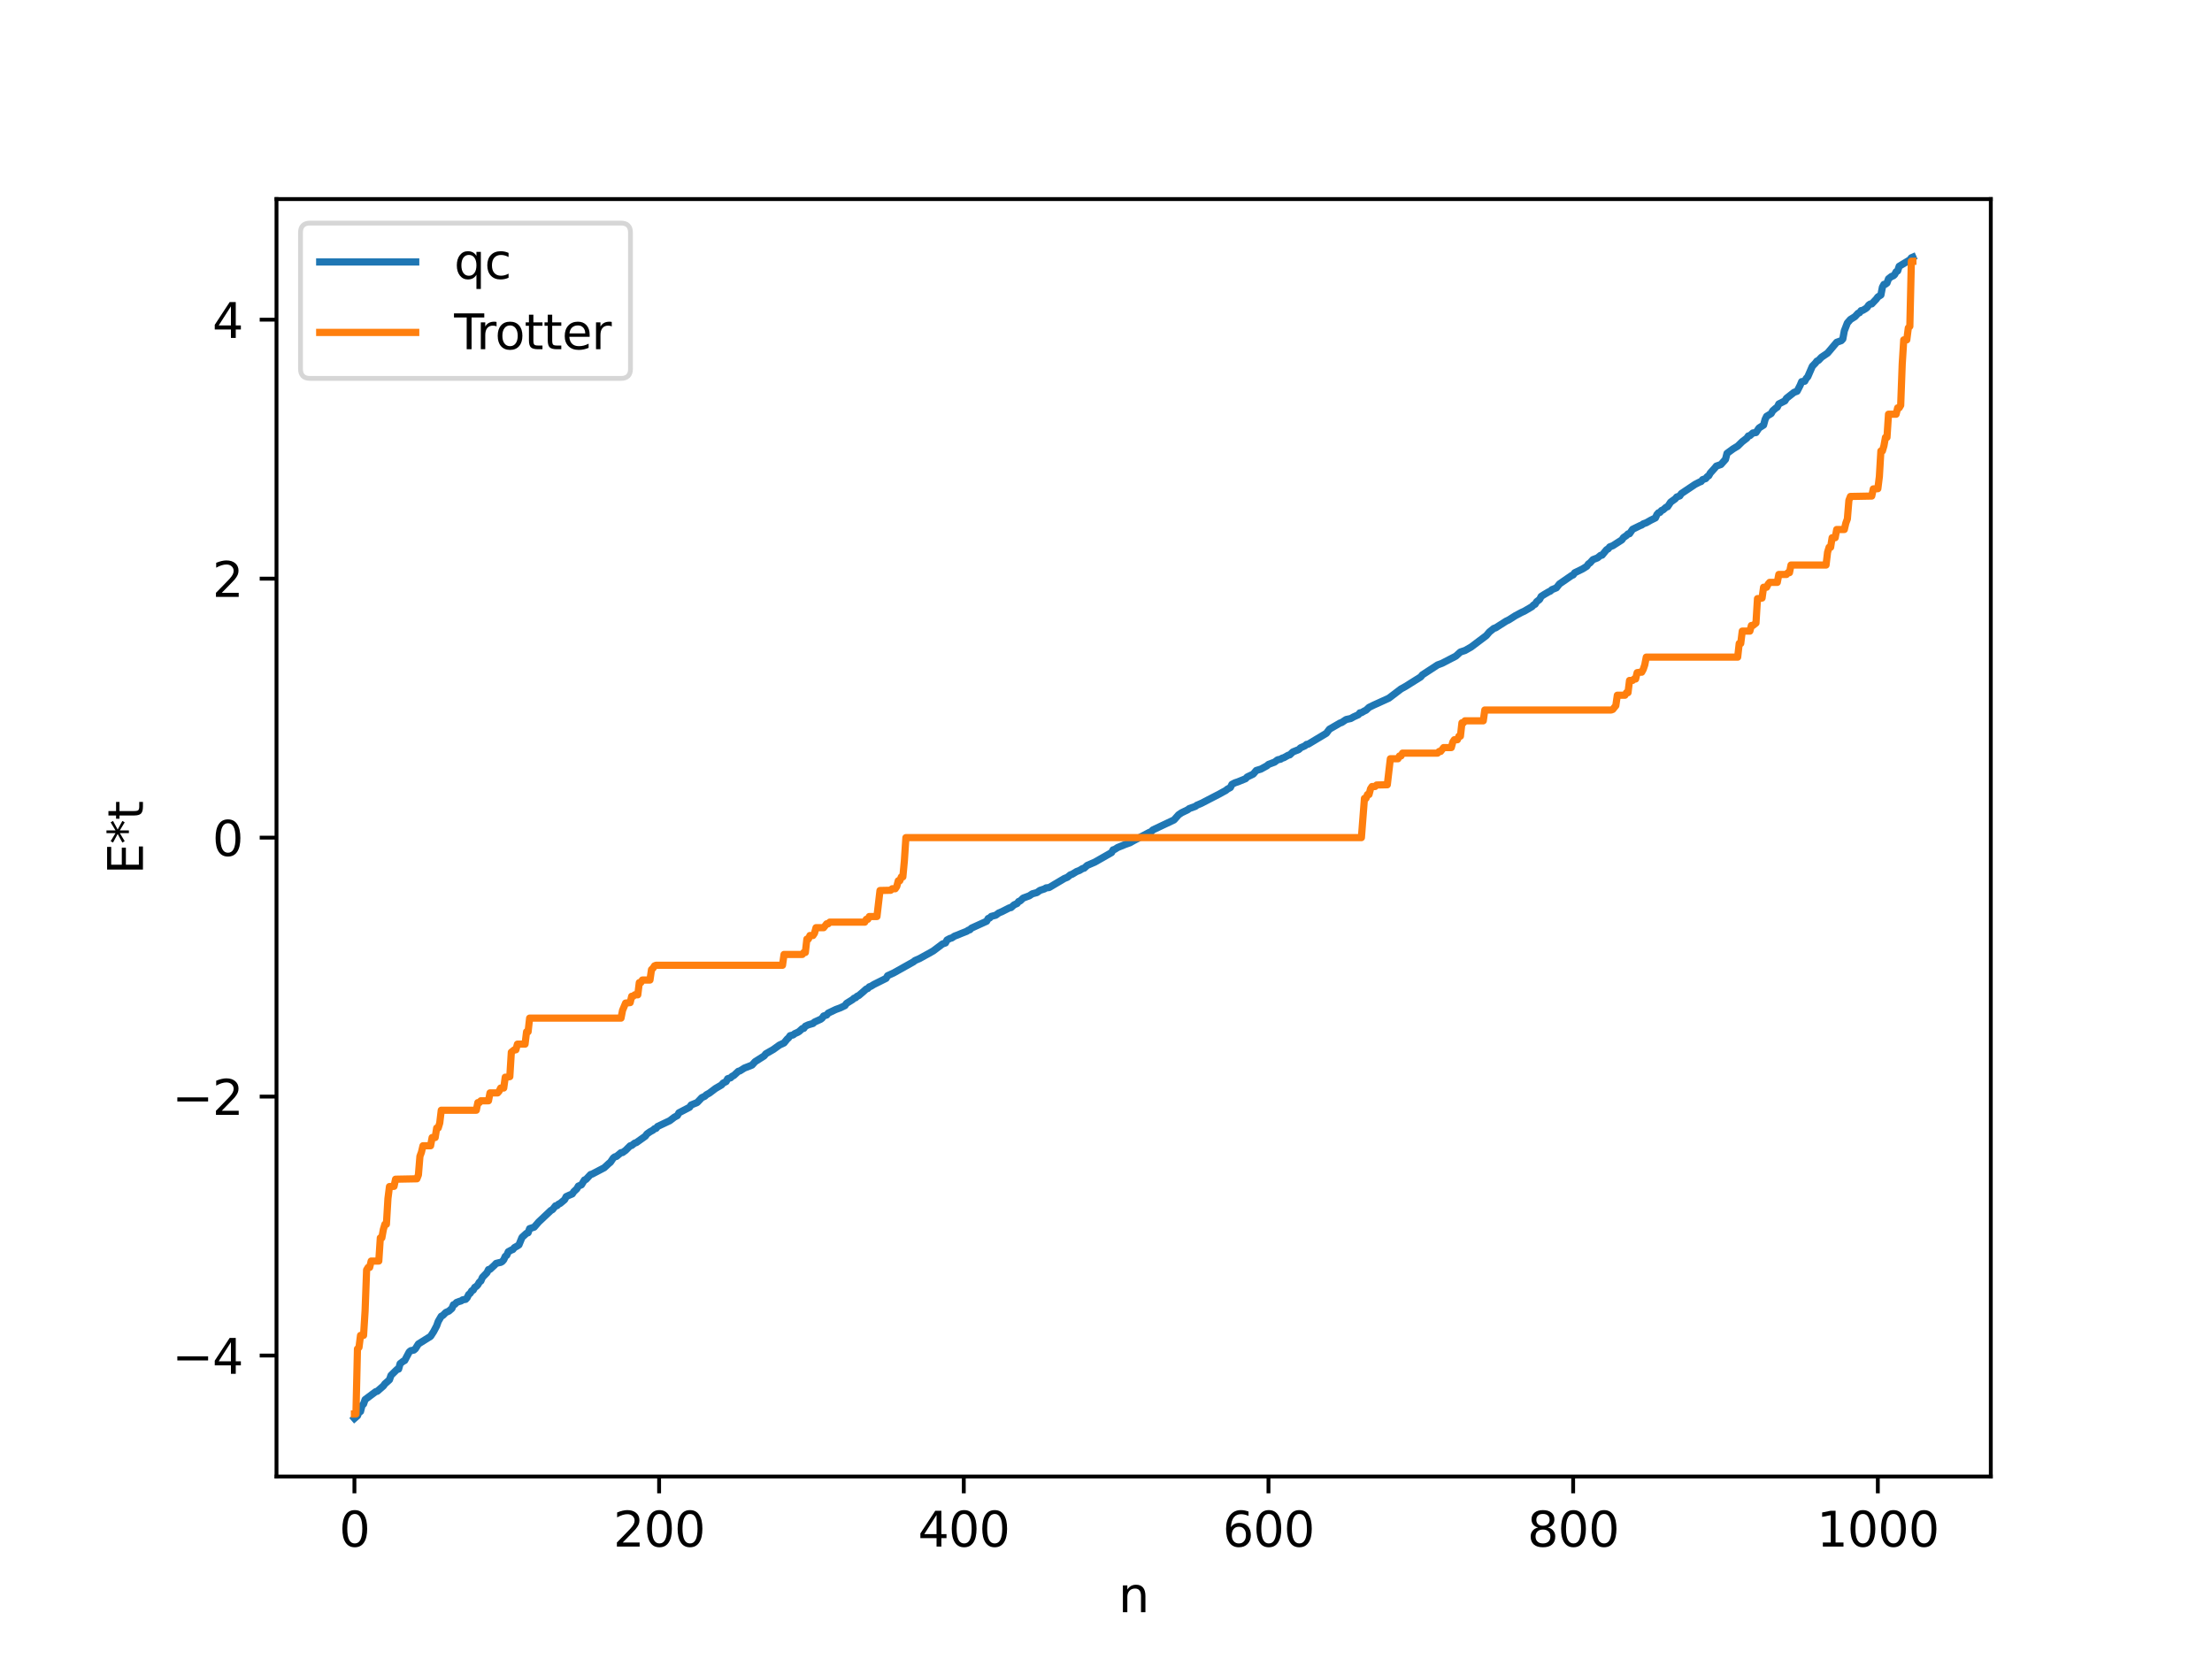 <?xml version="1.0" encoding="utf-8" standalone="no"?>
<!DOCTYPE svg PUBLIC "-//W3C//DTD SVG 1.1//EN"
  "http://www.w3.org/Graphics/SVG/1.1/DTD/svg11.dtd">
<svg xmlns:xlink="http://www.w3.org/1999/xlink" width="460.8pt" height="345.6pt" viewBox="0 0 460.8 345.6" xmlns="http://www.w3.org/2000/svg" version="1.1">
 <defs>
  <style type="text/css">*{stroke-linejoin: round; stroke-linecap: butt}</style>
 </defs>
 <g id="figure_1">
  <g id="patch_1">
   <path d="M 0 345.6 
L 460.8 345.6 
L 460.8 0 
L 0 0 
z
" style="fill: #ffffff"/>
  </g>
  <g id="axes_1">
   <g id="patch_2">
    <path d="M 57.6 307.584 
L 414.72 307.584 
L 414.72 41.472 
L 57.6 41.472 
z
" style="fill: #ffffff"/>
   </g>
   <g id="matplotlib.axis_1">
    <g id="xtick_1">
     <g id="line2d_1">
      <defs>
       <path id="m760c42e1af" d="M 0 0 
L 0 3.5 
" style="stroke: #000000; stroke-width: 0.8"/>
      </defs>
      <g>
       <use xlink:href="#m760c42e1af" x="73.833" y="307.584" style="stroke: #000000; stroke-width: 0.8"/>
      </g>
     </g>
     <g id="text_1">
      <!-- 0 -->
      <g transform="translate(70.651 322.182) scale(0.1 -0.1)">
       <defs>
        <path id="DejaVuSans-30" d="M 2034 4250 
Q 1547 4250 1301 3770 
Q 1056 3291 1056 2328 
Q 1056 1369 1301 889 
Q 1547 409 2034 409 
Q 2525 409 2770 889 
Q 3016 1369 3016 2328 
Q 3016 3291 2770 3770 
Q 2525 4250 2034 4250 
z
M 2034 4750 
Q 2819 4750 3233 4129 
Q 3647 3509 3647 2328 
Q 3647 1150 3233 529 
Q 2819 -91 2034 -91 
Q 1250 -91 836 529 
Q 422 1150 422 2328 
Q 422 3509 836 4129 
Q 1250 4750 2034 4750 
z
" transform="scale(0.016)"/>
       </defs>
       <use xlink:href="#DejaVuSans-30"/>
      </g>
     </g>
    </g>
    <g id="xtick_2">
     <g id="line2d_2">
      <g>
       <use xlink:href="#m760c42e1af" x="137.304" y="307.584" style="stroke: #000000; stroke-width: 0.8"/>
      </g>
     </g>
     <g id="text_2">
      <!-- 200 -->
      <g transform="translate(127.76 322.182) scale(0.1 -0.1)">
       <defs>
        <path id="DejaVuSans-32" d="M 1228 531 
L 3431 531 
L 3431 0 
L 469 0 
L 469 531 
Q 828 903 1448 1529 
Q 2069 2156 2228 2338 
Q 2531 2678 2651 2914 
Q 2772 3150 2772 3378 
Q 2772 3750 2511 3984 
Q 2250 4219 1831 4219 
Q 1534 4219 1204 4116 
Q 875 4013 500 3803 
L 500 4441 
Q 881 4594 1212 4672 
Q 1544 4750 1819 4750 
Q 2544 4750 2975 4387 
Q 3406 4025 3406 3419 
Q 3406 3131 3298 2873 
Q 3191 2616 2906 2266 
Q 2828 2175 2409 1742 
Q 1991 1309 1228 531 
z
" transform="scale(0.016)"/>
       </defs>
       <use xlink:href="#DejaVuSans-32"/>
       <use xlink:href="#DejaVuSans-30" x="63.623"/>
       <use xlink:href="#DejaVuSans-30" x="127.246"/>
      </g>
     </g>
    </g>
    <g id="xtick_3">
     <g id="line2d_3">
      <g>
       <use xlink:href="#m760c42e1af" x="200.775" y="307.584" style="stroke: #000000; stroke-width: 0.8"/>
      </g>
     </g>
     <g id="text_3">
      <!-- 400 -->
      <g transform="translate(191.231 322.182) scale(0.1 -0.1)">
       <defs>
        <path id="DejaVuSans-34" d="M 2419 4116 
L 825 1625 
L 2419 1625 
L 2419 4116 
z
M 2253 4666 
L 3047 4666 
L 3047 1625 
L 3713 1625 
L 3713 1100 
L 3047 1100 
L 3047 0 
L 2419 0 
L 2419 1100 
L 313 1100 
L 313 1709 
L 2253 4666 
z
" transform="scale(0.016)"/>
       </defs>
       <use xlink:href="#DejaVuSans-34"/>
       <use xlink:href="#DejaVuSans-30" x="63.623"/>
       <use xlink:href="#DejaVuSans-30" x="127.246"/>
      </g>
     </g>
    </g>
    <g id="xtick_4">
     <g id="line2d_4">
      <g>
       <use xlink:href="#m760c42e1af" x="264.246" y="307.584" style="stroke: #000000; stroke-width: 0.8"/>
      </g>
     </g>
     <g id="text_4">
      <!-- 600 -->
      <g transform="translate(254.702 322.182) scale(0.1 -0.1)">
       <defs>
        <path id="DejaVuSans-36" d="M 2113 2584 
Q 1688 2584 1439 2293 
Q 1191 2003 1191 1497 
Q 1191 994 1439 701 
Q 1688 409 2113 409 
Q 2538 409 2786 701 
Q 3034 994 3034 1497 
Q 3034 2003 2786 2293 
Q 2538 2584 2113 2584 
z
M 3366 4563 
L 3366 3988 
Q 3128 4100 2886 4159 
Q 2644 4219 2406 4219 
Q 1781 4219 1451 3797 
Q 1122 3375 1075 2522 
Q 1259 2794 1537 2939 
Q 1816 3084 2150 3084 
Q 2853 3084 3261 2657 
Q 3669 2231 3669 1497 
Q 3669 778 3244 343 
Q 2819 -91 2113 -91 
Q 1303 -91 875 529 
Q 447 1150 447 2328 
Q 447 3434 972 4092 
Q 1497 4750 2381 4750 
Q 2619 4750 2861 4703 
Q 3103 4656 3366 4563 
z
" transform="scale(0.016)"/>
       </defs>
       <use xlink:href="#DejaVuSans-36"/>
       <use xlink:href="#DejaVuSans-30" x="63.623"/>
       <use xlink:href="#DejaVuSans-30" x="127.246"/>
      </g>
     </g>
    </g>
    <g id="xtick_5">
     <g id="line2d_5">
      <g>
       <use xlink:href="#m760c42e1af" x="327.717" y="307.584" style="stroke: #000000; stroke-width: 0.8"/>
      </g>
     </g>
     <g id="text_5">
      <!-- 800 -->
      <g transform="translate(318.173 322.182) scale(0.1 -0.1)">
       <defs>
        <path id="DejaVuSans-38" d="M 2034 2216 
Q 1584 2216 1326 1975 
Q 1069 1734 1069 1313 
Q 1069 891 1326 650 
Q 1584 409 2034 409 
Q 2484 409 2743 651 
Q 3003 894 3003 1313 
Q 3003 1734 2745 1975 
Q 2488 2216 2034 2216 
z
M 1403 2484 
Q 997 2584 770 2862 
Q 544 3141 544 3541 
Q 544 4100 942 4425 
Q 1341 4750 2034 4750 
Q 2731 4750 3128 4425 
Q 3525 4100 3525 3541 
Q 3525 3141 3298 2862 
Q 3072 2584 2669 2484 
Q 3125 2378 3379 2068 
Q 3634 1759 3634 1313 
Q 3634 634 3220 271 
Q 2806 -91 2034 -91 
Q 1263 -91 848 271 
Q 434 634 434 1313 
Q 434 1759 690 2068 
Q 947 2378 1403 2484 
z
M 1172 3481 
Q 1172 3119 1398 2916 
Q 1625 2713 2034 2713 
Q 2441 2713 2670 2916 
Q 2900 3119 2900 3481 
Q 2900 3844 2670 4047 
Q 2441 4250 2034 4250 
Q 1625 4250 1398 4047 
Q 1172 3844 1172 3481 
z
" transform="scale(0.016)"/>
       </defs>
       <use xlink:href="#DejaVuSans-38"/>
       <use xlink:href="#DejaVuSans-30" x="63.623"/>
       <use xlink:href="#DejaVuSans-30" x="127.246"/>
      </g>
     </g>
    </g>
    <g id="xtick_6">
     <g id="line2d_6">
      <g>
       <use xlink:href="#m760c42e1af" x="391.188" y="307.584" style="stroke: #000000; stroke-width: 0.8"/>
      </g>
     </g>
     <g id="text_6">
      <!-- 1000 -->
      <g transform="translate(378.463 322.182) scale(0.1 -0.1)">
       <defs>
        <path id="DejaVuSans-31" d="M 794 531 
L 1825 531 
L 1825 4091 
L 703 3866 
L 703 4441 
L 1819 4666 
L 2450 4666 
L 2450 531 
L 3481 531 
L 3481 0 
L 794 0 
L 794 531 
z
" transform="scale(0.016)"/>
       </defs>
       <use xlink:href="#DejaVuSans-31"/>
       <use xlink:href="#DejaVuSans-30" x="63.623"/>
       <use xlink:href="#DejaVuSans-30" x="127.246"/>
       <use xlink:href="#DejaVuSans-30" x="190.869"/>
      </g>
     </g>
    </g>
    <g id="text_7">
     <!-- n -->
     <g transform="translate(232.991 335.861) scale(0.1 -0.1)">
      <defs>
       <path id="DejaVuSans-6e" d="M 3513 2113 
L 3513 0 
L 2938 0 
L 2938 2094 
Q 2938 2591 2744 2837 
Q 2550 3084 2163 3084 
Q 1697 3084 1428 2787 
Q 1159 2491 1159 1978 
L 1159 0 
L 581 0 
L 581 3500 
L 1159 3500 
L 1159 2956 
Q 1366 3272 1645 3428 
Q 1925 3584 2291 3584 
Q 2894 3584 3203 3211 
Q 3513 2838 3513 2113 
z
" transform="scale(0.016)"/>
      </defs>
      <use xlink:href="#DejaVuSans-6e"/>
     </g>
    </g>
   </g>
   <g id="matplotlib.axis_2">
    <g id="ytick_1">
     <g id="line2d_7">
      <defs>
       <path id="m9a0f09b9af" d="M 0 0 
L -3.5 0 
" style="stroke: #000000; stroke-width: 0.8"/>
      </defs>
      <g>
       <use xlink:href="#m9a0f09b9af" x="57.6" y="282.388" style="stroke: #000000; stroke-width: 0.8"/>
      </g>
     </g>
     <g id="text_8">
      <!-- −4 -->
      <g transform="translate(35.858 286.187) scale(0.1 -0.1)">
       <defs>
        <path id="DejaVuSans-2212" d="M 678 2272 
L 4684 2272 
L 4684 1741 
L 678 1741 
L 678 2272 
z
" transform="scale(0.016)"/>
       </defs>
       <use xlink:href="#DejaVuSans-2212"/>
       <use xlink:href="#DejaVuSans-34" x="83.789"/>
      </g>
     </g>
    </g>
    <g id="ytick_2">
     <g id="line2d_8">
      <g>
       <use xlink:href="#m9a0f09b9af" x="57.6" y="228.441" style="stroke: #000000; stroke-width: 0.8"/>
      </g>
     </g>
     <g id="text_9">
      <!-- −2 -->
      <g transform="translate(35.858 232.24) scale(0.1 -0.1)">
       <use xlink:href="#DejaVuSans-2212"/>
       <use xlink:href="#DejaVuSans-32" x="83.789"/>
      </g>
     </g>
    </g>
    <g id="ytick_3">
     <g id="line2d_9">
      <g>
       <use xlink:href="#m9a0f09b9af" x="57.6" y="174.493" style="stroke: #000000; stroke-width: 0.8"/>
      </g>
     </g>
     <g id="text_10">
      <!-- 0 -->
      <g transform="translate(44.237 178.293) scale(0.1 -0.1)">
       <use xlink:href="#DejaVuSans-30"/>
      </g>
     </g>
    </g>
    <g id="ytick_4">
     <g id="line2d_10">
      <g>
       <use xlink:href="#m9a0f09b9af" x="57.6" y="120.546" style="stroke: #000000; stroke-width: 0.8"/>
      </g>
     </g>
     <g id="text_11">
      <!-- 2 -->
      <g transform="translate(44.237 124.345) scale(0.1 -0.1)">
       <use xlink:href="#DejaVuSans-32"/>
      </g>
     </g>
    </g>
    <g id="ytick_5">
     <g id="line2d_11">
      <g>
       <use xlink:href="#m9a0f09b9af" x="57.6" y="66.599" style="stroke: #000000; stroke-width: 0.8"/>
      </g>
     </g>
     <g id="text_12">
      <!-- 4 -->
      <g transform="translate(44.237 70.398) scale(0.1 -0.1)">
       <use xlink:href="#DejaVuSans-34"/>
      </g>
     </g>
    </g>
    <g id="text_13">
     <!-- E*t -->
     <g transform="translate(29.778 182.148) rotate(-90) scale(0.1 -0.1)">
      <defs>
       <path id="DejaVuSans-45" d="M 628 4666 
L 3578 4666 
L 3578 4134 
L 1259 4134 
L 1259 2753 
L 3481 2753 
L 3481 2222 
L 1259 2222 
L 1259 531 
L 3634 531 
L 3634 0 
L 628 0 
L 628 4666 
z
" transform="scale(0.016)"/>
       <path id="DejaVuSans-2a" d="M 3009 3897 
L 1888 3291 
L 3009 2681 
L 2828 2375 
L 1778 3009 
L 1778 1831 
L 1422 1831 
L 1422 3009 
L 372 2375 
L 191 2681 
L 1313 3291 
L 191 3897 
L 372 4206 
L 1422 3572 
L 1422 4750 
L 1778 4750 
L 1778 3572 
L 2828 4206 
L 3009 3897 
z
" transform="scale(0.016)"/>
       <path id="DejaVuSans-74" d="M 1172 4494 
L 1172 3500 
L 2356 3500 
L 2356 3053 
L 1172 3053 
L 1172 1153 
Q 1172 725 1289 603 
Q 1406 481 1766 481 
L 2356 481 
L 2356 0 
L 1766 0 
Q 1100 0 847 248 
Q 594 497 594 1153 
L 594 3053 
L 172 3053 
L 172 3500 
L 594 3500 
L 594 4494 
L 1172 4494 
z
" transform="scale(0.016)"/>
      </defs>
      <use xlink:href="#DejaVuSans-45"/>
      <use xlink:href="#DejaVuSans-2a" x="63.184"/>
      <use xlink:href="#DejaVuSans-74" x="113.184"/>
     </g>
    </g>
   </g>
   <g id="line2d_12">
    <path d="M 73.833 295.488 
L 74.467 294.937 
L 74.785 294.153 
L 75.102 294.039 
L 75.42 292.772 
L 75.737 292.489 
L 76.054 291.561 
L 78.276 289.901 
L 78.593 289.828 
L 79.862 288.722 
L 80.18 288.281 
L 80.815 287.72 
L 81.132 287.427 
L 81.449 286.519 
L 82.719 285.267 
L 83.036 285.205 
L 83.353 284.075 
L 83.988 283.58 
L 84.305 283.422 
L 85.258 281.619 
L 85.575 281.373 
L 86.21 281.248 
L 86.527 280.979 
L 87.162 279.97 
L 89.7 278.381 
L 90.335 277.398 
L 90.97 276.186 
L 91.287 275.284 
L 91.922 274.196 
L 92.239 274.04 
L 92.874 273.408 
L 93.509 273.128 
L 94.143 272.563 
L 94.461 271.804 
L 94.778 271.694 
L 95.096 271.334 
L 95.73 271.093 
L 96.048 271.015 
L 96.365 270.786 
L 97 270.675 
L 97.317 270.331 
L 97.634 269.67 
L 97.952 269.427 
L 98.269 268.901 
L 98.586 268.749 
L 98.904 268.168 
L 99.221 267.987 
L 99.539 267.653 
L 99.856 267.09 
L 100.173 266.858 
L 100.491 266.104 
L 101.443 265.123 
L 101.76 264.477 
L 102.077 264.421 
L 103.029 263.544 
L 103.347 263.192 
L 103.981 263.032 
L 104.299 262.98 
L 104.616 262.797 
L 104.934 262.437 
L 105.251 261.728 
L 105.568 261.487 
L 105.886 260.756 
L 106.52 260.414 
L 106.838 260.293 
L 107.155 259.897 
L 107.79 259.547 
L 108.107 259.325 
L 108.742 257.772 
L 109.694 256.905 
L 110.011 256.807 
L 110.329 255.945 
L 111.281 255.635 
L 112.233 254.54 
L 114.772 252.148 
L 115.089 251.991 
L 115.724 251.194 
L 116.041 251.162 
L 116.358 250.835 
L 116.676 250.705 
L 117.628 249.91 
L 117.945 249.279 
L 118.58 248.982 
L 119.215 248.719 
L 119.532 248.245 
L 120.167 247.651 
L 120.484 247.085 
L 121.119 246.825 
L 121.753 245.81 
L 122.071 245.695 
L 123.023 244.676 
L 123.34 244.589 
L 123.975 244.257 
L 125.879 243.26 
L 126.831 242.377 
L 127.148 242.128 
L 127.783 241.207 
L 128.1 240.982 
L 128.418 240.904 
L 129.37 240.118 
L 129.687 240.096 
L 130.322 239.641 
L 131.274 238.69 
L 131.591 238.623 
L 132.226 238.121 
L 132.543 238.038 
L 134.448 236.678 
L 134.765 236.224 
L 135.4 235.777 
L 136.034 235.43 
L 136.352 235.133 
L 136.669 235.068 
L 136.986 234.666 
L 139.525 233.462 
L 140.477 232.735 
L 141.112 232.398 
L 141.429 231.821 
L 143.651 230.66 
L 143.968 230.192 
L 145.238 229.673 
L 145.872 229.008 
L 146.19 228.663 
L 146.824 228.375 
L 147.142 228.066 
L 147.777 227.714 
L 149.046 226.754 
L 150.315 226.01 
L 150.633 225.627 
L 151.267 225.313 
L 151.585 224.718 
L 152.22 224.516 
L 152.537 224.191 
L 152.854 224.06 
L 153.806 223.174 
L 154.124 223.094 
L 155.076 222.497 
L 156.662 221.875 
L 157.297 221.17 
L 159.201 219.958 
L 159.519 219.534 
L 161.105 218.622 
L 162.375 217.706 
L 163.327 217.264 
L 163.962 216.483 
L 164.279 216.202 
L 164.596 215.75 
L 165.231 215.594 
L 165.548 215.336 
L 166.183 215.05 
L 166.5 214.855 
L 167.135 214.273 
L 167.453 214.225 
L 167.77 213.773 
L 168.405 213.485 
L 169.357 213.208 
L 169.674 212.914 
L 170.943 212.339 
L 171.261 212.1 
L 171.578 211.649 
L 172.213 211.447 
L 172.53 211.051 
L 174.117 210.295 
L 175.069 209.945 
L 176.021 209.484 
L 176.339 209.027 
L 177.608 208.235 
L 177.925 207.941 
L 178.243 207.85 
L 178.56 207.528 
L 178.877 207.406 
L 179.829 206.597 
L 180.464 206.023 
L 180.781 205.918 
L 181.099 205.568 
L 181.416 205.467 
L 182.051 205.077 
L 184.59 203.81 
L 184.907 203.255 
L 186.177 202.673 
L 190.302 200.358 
L 190.62 200.093 
L 191.572 199.679 
L 192.841 198.975 
L 193.476 198.63 
L 194.428 198.086 
L 196.015 196.891 
L 196.332 196.647 
L 196.967 196.431 
L 197.284 195.818 
L 197.919 195.48 
L 198.236 195.419 
L 198.871 195.001 
L 199.505 194.769 
L 200.14 194.5 
L 201.41 193.999 
L 201.727 193.767 
L 202.044 193.689 
L 202.362 193.352 
L 205.535 191.909 
L 205.853 191.34 
L 206.17 191.231 
L 206.487 190.909 
L 207.122 190.734 
L 207.439 190.654 
L 208.074 190.181 
L 208.709 189.919 
L 210.296 189.112 
L 210.613 189.068 
L 211.248 188.499 
L 211.882 188.213 
L 212.2 187.801 
L 212.517 187.682 
L 213.152 187.084 
L 214.421 186.615 
L 215.056 186.195 
L 216.008 185.939 
L 216.643 185.483 
L 217.595 185.17 
L 217.912 184.965 
L 218.547 184.896 
L 221.72 183.011 
L 222.355 182.753 
L 222.99 182.231 
L 223.307 182.144 
L 224.259 181.567 
L 224.894 181.319 
L 225.529 180.931 
L 225.846 180.862 
L 226.481 180.283 
L 228.067 179.6 
L 231.558 177.606 
L 231.876 177.04 
L 232.193 176.955 
L 232.828 176.553 
L 233.462 176.296 
L 234.415 175.908 
L 235.367 175.57 
L 236.319 175.041 
L 239.492 173.365 
L 239.81 173.279 
L 240.127 172.905 
L 244.57 170.804 
L 245.522 169.732 
L 246.157 169.305 
L 247.426 168.69 
L 247.743 168.438 
L 249.013 167.987 
L 249.33 167.743 
L 250.282 167.338 
L 254.091 165.365 
L 254.725 165.01 
L 255.36 164.668 
L 255.677 164.4 
L 256.312 164.054 
L 256.629 163.4 
L 257.264 163.071 
L 257.899 162.862 
L 259.486 162.215 
L 259.803 161.864 
L 261.072 161.258 
L 261.707 160.505 
L 262.659 160.22 
L 263.929 159.526 
L 264.246 159.24 
L 265.515 158.765 
L 266.15 158.284 
L 266.785 158.152 
L 267.102 157.934 
L 267.42 157.855 
L 268.372 157.325 
L 268.689 157.246 
L 269.324 156.641 
L 270.593 156.129 
L 270.91 155.789 
L 271.545 155.504 
L 271.862 155.356 
L 272.18 155.074 
L 272.497 155.04 
L 276.305 152.754 
L 276.94 151.904 
L 279.162 150.617 
L 279.479 150.519 
L 280.431 149.887 
L 281.383 149.681 
L 282.018 149.324 
L 282.97 148.894 
L 283.287 148.495 
L 283.605 148.47 
L 284.239 148.097 
L 284.557 147.958 
L 285.191 147.363 
L 286.143 146.892 
L 286.778 146.606 
L 289.317 145.449 
L 291.856 143.517 
L 292.808 142.993 
L 295.981 141 
L 296.299 140.59 
L 299.472 138.521 
L 300.424 138.165 
L 303.281 136.684 
L 304.233 135.818 
L 305.185 135.513 
L 306.454 134.793 
L 309.628 132.403 
L 310.262 131.655 
L 311.215 130.889 
L 311.532 130.811 
L 313.753 129.399 
L 314.388 129.085 
L 315.658 128.274 
L 316.927 127.599 
L 317.562 127.308 
L 319.148 126.374 
L 319.466 126.026 
L 319.783 125.879 
L 320.1 125.356 
L 320.735 124.862 
L 321.053 124.246 
L 321.687 123.838 
L 322.639 123.276 
L 322.957 123.158 
L 323.274 122.842 
L 324.226 122.455 
L 324.861 121.649 
L 327.4 119.895 
L 327.717 119.767 
L 328.034 119.32 
L 329.621 118.548 
L 330.573 117.961 
L 330.891 117.475 
L 331.208 117.279 
L 331.843 116.581 
L 332.795 116.213 
L 333.429 115.691 
L 333.747 115.648 
L 334.699 114.487 
L 335.016 114.338 
L 335.334 113.925 
L 335.968 113.683 
L 337.872 112.462 
L 338.19 111.989 
L 338.824 111.554 
L 339.142 111.228 
L 339.459 111.183 
L 340.094 110.264 
L 341.681 109.485 
L 341.998 109.372 
L 342.315 109.127 
L 342.95 108.899 
L 343.902 108.359 
L 344.537 108.046 
L 344.854 107.887 
L 345.172 107.18 
L 345.489 106.824 
L 345.806 106.737 
L 346.124 106.349 
L 346.441 106.226 
L 347.076 105.664 
L 347.393 105.561 
L 348.028 104.601 
L 348.98 103.918 
L 349.297 103.534 
L 349.932 103.304 
L 350.249 102.824 
L 353.105 100.911 
L 354.058 100.42 
L 354.375 100.31 
L 354.692 99.911 
L 355.327 99.699 
L 355.644 99.292 
L 355.962 99.113 
L 356.279 98.547 
L 357.231 97.489 
L 357.548 97.095 
L 358.5 96.765 
L 359.453 95.689 
L 359.77 94.438 
L 361.039 93.51 
L 361.991 92.935 
L 362.943 92.004 
L 363.896 91.274 
L 364.213 90.814 
L 364.53 90.756 
L 365.165 90.189 
L 365.8 90.109 
L 366.434 89.159 
L 367.386 88.548 
L 367.704 87.371 
L 368.021 86.726 
L 368.973 86.146 
L 369.291 85.577 
L 369.925 85.026 
L 370.243 84.822 
L 370.56 84.153 
L 371.829 83.507 
L 372.147 82.98 
L 373.734 81.731 
L 374.368 81.501 
L 375.003 80.268 
L 375.32 79.506 
L 375.955 79.42 
L 376.272 78.835 
L 376.59 78.489 
L 377.542 76.298 
L 378.177 75.641 
L 378.494 75.225 
L 378.811 75.086 
L 379.446 74.421 
L 380.715 73.56 
L 382.62 71.306 
L 383.572 70.96 
L 383.889 70.618 
L 384.206 68.919 
L 384.841 67.275 
L 385.476 66.551 
L 386.428 65.955 
L 387.062 65.265 
L 387.38 65.143 
L 387.697 64.71 
L 388.015 64.667 
L 388.649 64.291 
L 388.967 64.03 
L 389.284 63.559 
L 389.601 63.335 
L 389.919 63.312 
L 390.871 62.3 
L 391.188 61.859 
L 391.823 61.453 
L 392.14 59.823 
L 392.458 59.244 
L 392.775 59.202 
L 393.092 58.957 
L 393.41 58.079 
L 394.044 57.58 
L 394.362 57.485 
L 394.679 57.215 
L 394.996 56.62 
L 395.314 56.443 
L 395.631 55.476 
L 397.853 54.132 
L 398.17 53.706 
L 398.487 53.568 
L 398.487 53.568 
" clip-path="url(#p9707e6b20c)" style="fill: none; stroke: #1f77b4; stroke-width: 1.5; stroke-linecap: square"/>
   </g>
   <g id="line2d_13">
    <path d="M 73.833 294.562 
L 74.15 294.562 
L 74.467 281.004 
L 74.785 280.678 
L 75.102 278.187 
L 75.737 278.187 
L 76.054 273.114 
L 76.372 264.55 
L 76.689 264.025 
L 77.006 264.025 
L 77.324 262.7 
L 78.91 262.7 
L 79.228 257.868 
L 79.545 257.868 
L 79.862 256.119 
L 80.18 255.039 
L 80.497 255.039 
L 80.815 249.696 
L 81.132 247.182 
L 82.084 247.138 
L 82.401 245.65 
L 86.844 245.565 
L 87.162 244.751 
L 87.479 240.879 
L 87.796 240.023 
L 88.114 238.683 
L 89.7 238.683 
L 90.018 236.971 
L 90.653 236.971 
L 90.97 234.982 
L 91.287 234.982 
L 91.605 233.945 
L 91.922 231.28 
L 99.221 231.28 
L 99.539 229.692 
L 99.856 229.692 
L 100.173 229.316 
L 101.76 229.316 
L 102.077 227.67 
L 103.664 227.67 
L 103.981 227.299 
L 104.299 226.657 
L 104.934 226.657 
L 105.251 224.399 
L 105.568 224.399 
L 106.203 224.286 
L 106.52 219.191 
L 107.155 218.687 
L 107.472 218.687 
L 107.79 217.514 
L 109.377 217.514 
L 109.694 214.939 
L 110.011 214.939 
L 110.329 212.095 
L 129.37 212.095 
L 129.687 210.479 
L 130.322 208.958 
L 131.274 208.861 
L 131.591 207.539 
L 131.909 207.539 
L 132.226 207.237 
L 132.861 207.237 
L 133.178 204.692 
L 133.496 204.692 
L 133.813 204.159 
L 135.4 204.159 
L 135.717 201.988 
L 136.034 201.695 
L 136.352 201.205 
L 136.669 201.082 
L 163.01 201.082 
L 163.327 198.829 
L 167.135 198.829 
L 167.453 198.417 
L 167.77 198.417 
L 168.087 195.629 
L 168.405 195.629 
L 168.722 194.885 
L 169.357 194.885 
L 169.674 194.404 
L 169.991 193.254 
L 171.578 193.254 
L 172.213 192.443 
L 172.53 192.443 
L 172.848 192.099 
L 180.147 192.099 
L 180.464 191.507 
L 180.781 191.507 
L 181.099 190.926 
L 182.686 190.926 
L 183.32 185.507 
L 185.542 185.458 
L 185.859 185.144 
L 186.494 185.144 
L 186.811 184.668 
L 187.129 183.476 
L 187.446 183.476 
L 187.763 182.669 
L 188.081 182.669 
L 188.398 179.299 
L 188.715 174.493 
L 283.605 174.493 
L 284.239 166.318 
L 284.557 166.318 
L 284.874 165.511 
L 285.191 165.511 
L 285.509 164.319 
L 285.826 163.843 
L 286.461 163.843 
L 286.778 163.529 
L 289 163.48 
L 289.634 158.061 
L 291.221 158.061 
L 291.539 157.48 
L 291.856 157.48 
L 292.173 156.888 
L 299.472 156.888 
L 299.79 156.544 
L 300.107 156.544 
L 300.742 155.733 
L 302.329 155.733 
L 302.646 154.582 
L 302.963 154.102 
L 303.598 154.102 
L 303.915 153.358 
L 304.233 153.358 
L 304.55 150.57 
L 304.867 150.57 
L 305.185 150.158 
L 308.993 150.158 
L 309.31 147.905 
L 335.651 147.905 
L 335.968 147.782 
L 336.603 146.999 
L 336.92 144.828 
L 338.507 144.828 
L 338.824 144.295 
L 339.142 144.295 
L 339.459 141.75 
L 340.094 141.75 
L 340.411 141.448 
L 340.729 141.448 
L 341.046 140.125 
L 341.681 140.029 
L 341.998 140.029 
L 342.315 139.44 
L 342.633 138.508 
L 342.95 136.892 
L 361.991 136.892 
L 362.309 134.048 
L 362.626 134.048 
L 362.943 131.473 
L 364.53 131.473 
L 364.848 130.3 
L 365.165 130.3 
L 365.8 129.796 
L 366.117 124.701 
L 366.434 124.701 
L 367.069 124.588 
L 367.386 122.33 
L 368.021 122.33 
L 368.339 121.688 
L 368.656 121.317 
L 370.243 121.317 
L 370.56 119.671 
L 372.147 119.671 
L 372.464 119.295 
L 372.781 119.295 
L 373.099 117.707 
L 380.398 117.707 
L 380.715 115.042 
L 381.033 114.005 
L 381.35 114.005 
L 381.667 112.016 
L 382.302 112.016 
L 382.62 110.304 
L 384.206 110.304 
L 384.524 108.964 
L 384.841 108.108 
L 385.158 104.236 
L 385.476 103.422 
L 389.919 103.337 
L 390.236 101.849 
L 391.188 101.805 
L 391.505 99.291 
L 391.823 93.948 
L 392.14 93.948 
L 392.458 92.868 
L 392.775 91.119 
L 393.092 91.119 
L 393.41 86.287 
L 394.996 86.287 
L 395.314 84.962 
L 395.631 84.962 
L 395.948 84.437 
L 396.266 75.873 
L 396.583 70.8 
L 397.218 70.8 
L 397.535 68.309 
L 397.853 67.983 
L 398.17 54.425 
L 398.487 54.425 
L 398.487 54.425 
" clip-path="url(#p9707e6b20c)" style="fill: none; stroke: #ff7f0e; stroke-width: 1.5; stroke-linecap: square"/>
   </g>
   <g id="patch_3">
    <path d="M 57.6 307.584 
L 57.6 41.472 
" style="fill: none; stroke: #000000; stroke-width: 0.8; stroke-linejoin: miter; stroke-linecap: square"/>
   </g>
   <g id="patch_4">
    <path d="M 414.72 307.584 
L 414.72 41.472 
" style="fill: none; stroke: #000000; stroke-width: 0.8; stroke-linejoin: miter; stroke-linecap: square"/>
   </g>
   <g id="patch_5">
    <path d="M 57.6 307.584 
L 414.72 307.584 
" style="fill: none; stroke: #000000; stroke-width: 0.8; stroke-linejoin: miter; stroke-linecap: square"/>
   </g>
   <g id="patch_6">
    <path d="M 57.6 41.472 
L 414.72 41.472 
" style="fill: none; stroke: #000000; stroke-width: 0.8; stroke-linejoin: miter; stroke-linecap: square"/>
   </g>
   <g id="legend_1">
    <g id="patch_7">
     <path d="M 64.6 78.828 
L 129.342 78.828 
Q 131.342 78.828 131.342 76.828 
L 131.342 48.472 
Q 131.342 46.472 129.342 46.472 
L 64.6 46.472 
Q 62.6 46.472 62.6 48.472 
L 62.6 76.828 
Q 62.6 78.828 64.6 78.828 
z
" style="fill: #ffffff; opacity: 0.8; stroke: #cccccc; stroke-linejoin: miter"/>
    </g>
    <g id="line2d_14">
     <path d="M 66.6 54.57 
L 76.6 54.57 
L 86.6 54.57 
" style="fill: none; stroke: #1f77b4; stroke-width: 1.5; stroke-linecap: square"/>
    </g>
    <g id="text_14">
     <!-- qc -->
     <g transform="translate(94.6 58.07) scale(0.1 -0.1)">
      <defs>
       <path id="DejaVuSans-71" d="M 947 1747 
Q 947 1113 1208 752 
Q 1469 391 1925 391 
Q 2381 391 2643 752 
Q 2906 1113 2906 1747 
Q 2906 2381 2643 2742 
Q 2381 3103 1925 3103 
Q 1469 3103 1208 2742 
Q 947 2381 947 1747 
z
M 2906 525 
Q 2725 213 2448 61 
Q 2172 -91 1784 -91 
Q 1150 -91 751 415 
Q 353 922 353 1747 
Q 353 2572 751 3078 
Q 1150 3584 1784 3584 
Q 2172 3584 2448 3432 
Q 2725 3281 2906 2969 
L 2906 3500 
L 3481 3500 
L 3481 -1331 
L 2906 -1331 
L 2906 525 
z
" transform="scale(0.016)"/>
       <path id="DejaVuSans-63" d="M 3122 3366 
L 3122 2828 
Q 2878 2963 2633 3030 
Q 2388 3097 2138 3097 
Q 1578 3097 1268 2742 
Q 959 2388 959 1747 
Q 959 1106 1268 751 
Q 1578 397 2138 397 
Q 2388 397 2633 464 
Q 2878 531 3122 666 
L 3122 134 
Q 2881 22 2623 -34 
Q 2366 -91 2075 -91 
Q 1284 -91 818 406 
Q 353 903 353 1747 
Q 353 2603 823 3093 
Q 1294 3584 2113 3584 
Q 2378 3584 2631 3529 
Q 2884 3475 3122 3366 
z
" transform="scale(0.016)"/>
      </defs>
      <use xlink:href="#DejaVuSans-71"/>
      <use xlink:href="#DejaVuSans-63" x="63.477"/>
     </g>
    </g>
    <g id="line2d_15">
     <path d="M 66.6 69.249 
L 76.6 69.249 
L 86.6 69.249 
" style="fill: none; stroke: #ff7f0e; stroke-width: 1.5; stroke-linecap: square"/>
    </g>
    <g id="text_15">
     <!-- Trotter -->
     <g transform="translate(94.6 72.749) scale(0.1 -0.1)">
      <defs>
       <path id="DejaVuSans-54" d="M -19 4666 
L 3928 4666 
L 3928 4134 
L 2272 4134 
L 2272 0 
L 1638 0 
L 1638 4134 
L -19 4134 
L -19 4666 
z
" transform="scale(0.016)"/>
       <path id="DejaVuSans-72" d="M 2631 2963 
Q 2534 3019 2420 3045 
Q 2306 3072 2169 3072 
Q 1681 3072 1420 2755 
Q 1159 2438 1159 1844 
L 1159 0 
L 581 0 
L 581 3500 
L 1159 3500 
L 1159 2956 
Q 1341 3275 1631 3429 
Q 1922 3584 2338 3584 
Q 2397 3584 2469 3576 
Q 2541 3569 2628 3553 
L 2631 2963 
z
" transform="scale(0.016)"/>
       <path id="DejaVuSans-6f" d="M 1959 3097 
Q 1497 3097 1228 2736 
Q 959 2375 959 1747 
Q 959 1119 1226 758 
Q 1494 397 1959 397 
Q 2419 397 2687 759 
Q 2956 1122 2956 1747 
Q 2956 2369 2687 2733 
Q 2419 3097 1959 3097 
z
M 1959 3584 
Q 2709 3584 3137 3096 
Q 3566 2609 3566 1747 
Q 3566 888 3137 398 
Q 2709 -91 1959 -91 
Q 1206 -91 779 398 
Q 353 888 353 1747 
Q 353 2609 779 3096 
Q 1206 3584 1959 3584 
z
" transform="scale(0.016)"/>
       <path id="DejaVuSans-65" d="M 3597 1894 
L 3597 1613 
L 953 1613 
Q 991 1019 1311 708 
Q 1631 397 2203 397 
Q 2534 397 2845 478 
Q 3156 559 3463 722 
L 3463 178 
Q 3153 47 2828 -22 
Q 2503 -91 2169 -91 
Q 1331 -91 842 396 
Q 353 884 353 1716 
Q 353 2575 817 3079 
Q 1281 3584 2069 3584 
Q 2775 3584 3186 3129 
Q 3597 2675 3597 1894 
z
M 3022 2063 
Q 3016 2534 2758 2815 
Q 2500 3097 2075 3097 
Q 1594 3097 1305 2825 
Q 1016 2553 972 2059 
L 3022 2063 
z
" transform="scale(0.016)"/>
      </defs>
      <use xlink:href="#DejaVuSans-54"/>
      <use xlink:href="#DejaVuSans-72" x="46.334"/>
      <use xlink:href="#DejaVuSans-6f" x="85.197"/>
      <use xlink:href="#DejaVuSans-74" x="146.379"/>
      <use xlink:href="#DejaVuSans-74" x="185.588"/>
      <use xlink:href="#DejaVuSans-65" x="224.797"/>
      <use xlink:href="#DejaVuSans-72" x="286.32"/>
     </g>
    </g>
   </g>
  </g>
 </g>
 <defs>
  <clipPath id="p9707e6b20c">
   <rect x="57.6" y="41.472" width="357.12" height="266.112"/>
  </clipPath>
 </defs>
</svg>
